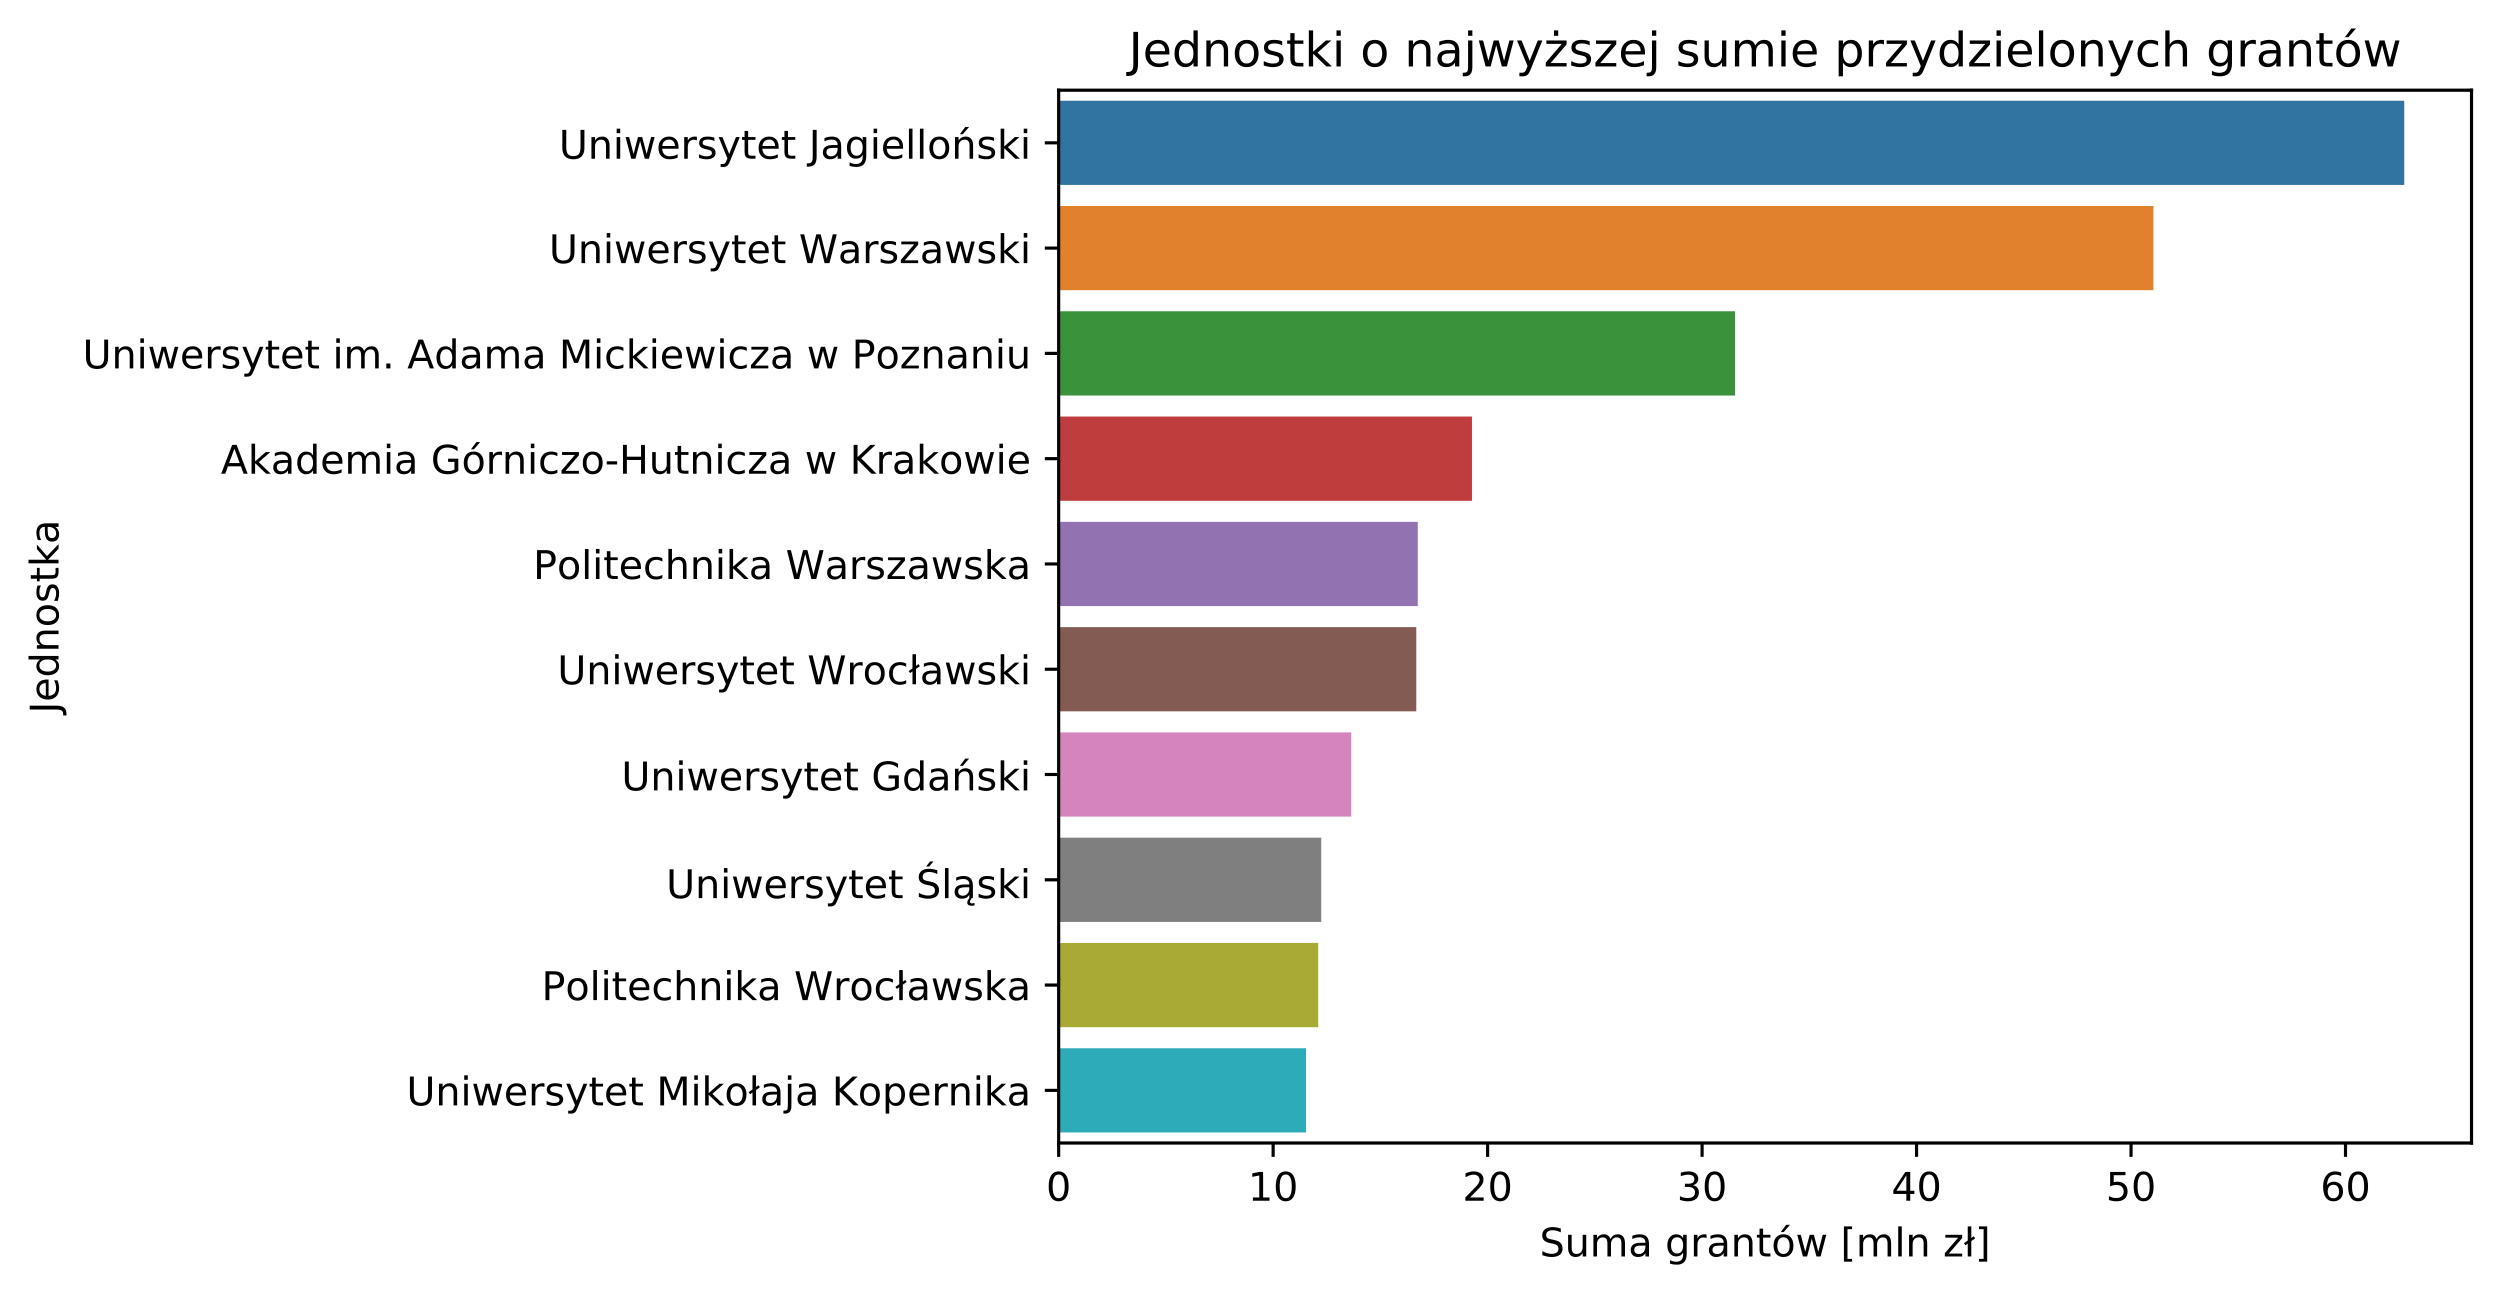 <?xml version="1.0" encoding="utf-8" standalone="no"?>
<!DOCTYPE svg PUBLIC "-//W3C//DTD SVG 1.1//EN"
  "http://www.w3.org/Graphics/SVG/1.1/DTD/svg11.dtd">
<!-- Created with matplotlib (https://matplotlib.org/) -->
<svg height="326.866pt" version="1.1" viewBox="0 0 631.915 326.866" width="631.915pt" xmlns="http://www.w3.org/2000/svg" xmlns:xlink="http://www.w3.org/1999/xlink">
 <defs>
  <style type="text/css">
*{stroke-linecap:butt;stroke-linejoin:round;}
  </style>
 </defs>
 <g id="figure_1">
  <g id="patch_1">
   <path d="M 0 326.866 
L 631.915 326.866 
L 631.915 0 
L 0 0 
z
" style="fill:#ffffff;"/>
  </g>
  <g id="axes_1">
   <g id="patch_2">
    <path d="M 267.595 288.91 
L 624.715 288.91 
L 624.715 22.798 
L 267.595 22.798 
z
" style="fill:#ffffff;"/>
   </g>
   <g id="patch_3">
    <path clip-path="url(#p13a2702f5d)" d="M 267.595 25.459 
L 607.71 25.459 
L 607.71 46.748 
L 267.595 46.748 
z
" style="fill:#3274a1;"/>
   </g>
   <g id="patch_4">
    <path clip-path="url(#p13a2702f5d)" d="M 267.595 52.07 
L 544.322 52.07 
L 544.322 73.359 
L 267.595 73.359 
z
" style="fill:#e1812c;"/>
   </g>
   <g id="patch_5">
    <path clip-path="url(#p13a2702f5d)" d="M 267.595 78.682 
L 438.574 78.682 
L 438.574 99.971 
L 267.595 99.971 
z
" style="fill:#3a923a;"/>
   </g>
   <g id="patch_6">
    <path clip-path="url(#p13a2702f5d)" d="M 267.595 105.293 
L 372.066 105.293 
L 372.066 126.582 
L 267.595 126.582 
z
" style="fill:#c03d3e;"/>
   </g>
   <g id="patch_7">
    <path clip-path="url(#p13a2702f5d)" d="M 267.595 131.904 
L 358.366 131.904 
L 358.366 153.193 
L 267.595 153.193 
z
" style="fill:#9372b2;"/>
   </g>
   <g id="patch_8">
    <path clip-path="url(#p13a2702f5d)" d="M 267.595 158.515 
L 357.989 158.515 
L 357.989 179.804 
L 267.595 179.804 
z
" style="fill:#845b53;"/>
   </g>
   <g id="patch_9">
    <path clip-path="url(#p13a2702f5d)" d="M 267.595 185.126 
L 341.556 185.126 
L 341.556 206.415 
L 267.595 206.415 
z
" style="fill:#d684bd;"/>
   </g>
   <g id="patch_10">
    <path clip-path="url(#p13a2702f5d)" d="M 267.595 211.738 
L 333.957 211.738 
L 333.957 233.027 
L 267.595 233.027 
z
" style="fill:#7f7f7f;"/>
   </g>
   <g id="patch_11">
    <path clip-path="url(#p13a2702f5d)" d="M 267.595 238.349 
L 333.194 238.349 
L 333.194 259.638 
L 267.595 259.638 
z
" style="fill:#a9aa35;"/>
   </g>
   <g id="patch_12">
    <path clip-path="url(#p13a2702f5d)" d="M 267.595 264.96 
L 330.113 264.96 
L 330.113 286.249 
L 267.595 286.249 
z
" style="fill:#2eabb8;"/>
   </g>
   <g id="matplotlib.axis_1">
    <g id="xtick_1">
     <g id="line2d_1">
      <defs>
       <path d="M 0 0 
L 0 3.5 
" id="m2d778cb4c4" style="stroke:#000000;stroke-width:0.8;"/>
      </defs>
      <g>
       <use style="stroke:#000000;stroke-width:0.8;" x="267.595" xlink:href="#m2d778cb4c4" y="288.91"/>
      </g>
     </g>
     <g id="text_1">
      <!-- 0 -->
      <defs>
       <path d="M 31.781 66.406 
Q 24.172 66.406 20.328 58.906 
Q 16.5 51.422 16.5 36.375 
Q 16.5 21.391 20.328 13.891 
Q 24.172 6.391 31.781 6.391 
Q 39.453 6.391 43.281 13.891 
Q 47.125 21.391 47.125 36.375 
Q 47.125 51.422 43.281 58.906 
Q 39.453 66.406 31.781 66.406 
z
M 31.781 74.219 
Q 44.047 74.219 50.516 64.516 
Q 56.984 54.828 56.984 36.375 
Q 56.984 17.969 50.516 8.266 
Q 44.047 -1.422 31.781 -1.422 
Q 19.531 -1.422 13.062 8.266 
Q 6.594 17.969 6.594 36.375 
Q 6.594 54.828 13.062 64.516 
Q 19.531 74.219 31.781 74.219 
z
" id="DejaVuSans-48"/>
      </defs>
      <g transform="translate(264.414 303.509)scale(0.1 -0.1)">
       <use xlink:href="#DejaVuSans-48"/>
      </g>
     </g>
    </g>
    <g id="xtick_2">
     <g id="line2d_2">
      <g>
       <use style="stroke:#000000;stroke-width:0.8;" x="321.807" xlink:href="#m2d778cb4c4" y="288.91"/>
      </g>
     </g>
     <g id="text_2">
      <!-- 10 -->
      <defs>
       <path d="M 12.406 8.297 
L 28.516 8.297 
L 28.516 63.922 
L 10.984 60.406 
L 10.984 69.391 
L 28.422 72.906 
L 38.281 72.906 
L 38.281 8.297 
L 54.391 8.297 
L 54.391 0 
L 12.406 0 
z
" id="DejaVuSans-49"/>
      </defs>
      <g transform="translate(315.445 303.509)scale(0.1 -0.1)">
       <use xlink:href="#DejaVuSans-49"/>
       <use x="63.623" xlink:href="#DejaVuSans-48"/>
      </g>
     </g>
    </g>
    <g id="xtick_3">
     <g id="line2d_3">
      <g>
       <use style="stroke:#000000;stroke-width:0.8;" x="376.019" xlink:href="#m2d778cb4c4" y="288.91"/>
      </g>
     </g>
     <g id="text_3">
      <!-- 20 -->
      <defs>
       <path d="M 19.188 8.297 
L 53.609 8.297 
L 53.609 0 
L 7.328 0 
L 7.328 8.297 
Q 12.938 14.109 22.625 23.891 
Q 32.328 33.688 34.812 36.531 
Q 39.547 41.844 41.422 45.531 
Q 43.312 49.219 43.312 52.781 
Q 43.312 58.594 39.234 62.25 
Q 35.156 65.922 28.609 65.922 
Q 23.969 65.922 18.812 64.312 
Q 13.672 62.703 7.812 59.422 
L 7.812 69.391 
Q 13.766 71.781 18.938 73 
Q 24.125 74.219 28.422 74.219 
Q 39.75 74.219 46.484 68.547 
Q 53.219 62.891 53.219 53.422 
Q 53.219 48.922 51.531 44.891 
Q 49.859 40.875 45.406 35.406 
Q 44.188 33.984 37.641 27.219 
Q 31.109 20.453 19.188 8.297 
z
" id="DejaVuSans-50"/>
      </defs>
      <g transform="translate(369.656 303.509)scale(0.1 -0.1)">
       <use xlink:href="#DejaVuSans-50"/>
       <use x="63.623" xlink:href="#DejaVuSans-48"/>
      </g>
     </g>
    </g>
    <g id="xtick_4">
     <g id="line2d_4">
      <g>
       <use style="stroke:#000000;stroke-width:0.8;" x="430.231" xlink:href="#m2d778cb4c4" y="288.91"/>
      </g>
     </g>
     <g id="text_4">
      <!-- 30 -->
      <defs>
       <path d="M 40.578 39.312 
Q 47.656 37.797 51.625 33 
Q 55.609 28.219 55.609 21.188 
Q 55.609 10.406 48.188 4.484 
Q 40.766 -1.422 27.094 -1.422 
Q 22.516 -1.422 17.656 -0.516 
Q 12.797 0.391 7.625 2.203 
L 7.625 11.719 
Q 11.719 9.328 16.594 8.109 
Q 21.484 6.891 26.812 6.891 
Q 36.078 6.891 40.938 10.547 
Q 45.797 14.203 45.797 21.188 
Q 45.797 27.641 41.281 31.266 
Q 36.766 34.906 28.719 34.906 
L 20.219 34.906 
L 20.219 43.016 
L 29.109 43.016 
Q 36.375 43.016 40.234 45.922 
Q 44.094 48.828 44.094 54.297 
Q 44.094 59.906 40.109 62.906 
Q 36.141 65.922 28.719 65.922 
Q 24.656 65.922 20.016 65.031 
Q 15.375 64.156 9.812 62.312 
L 9.812 71.094 
Q 15.438 72.656 20.344 73.438 
Q 25.25 74.219 29.594 74.219 
Q 40.828 74.219 47.359 69.109 
Q 53.906 64.016 53.906 55.328 
Q 53.906 49.266 50.438 45.094 
Q 46.969 40.922 40.578 39.312 
z
" id="DejaVuSans-51"/>
      </defs>
      <g transform="translate(423.868 303.509)scale(0.1 -0.1)">
       <use xlink:href="#DejaVuSans-51"/>
       <use x="63.623" xlink:href="#DejaVuSans-48"/>
      </g>
     </g>
    </g>
    <g id="xtick_5">
     <g id="line2d_5">
      <g>
       <use style="stroke:#000000;stroke-width:0.8;" x="484.442" xlink:href="#m2d778cb4c4" y="288.91"/>
      </g>
     </g>
     <g id="text_5">
      <!-- 40 -->
      <defs>
       <path d="M 37.797 64.312 
L 12.891 25.391 
L 37.797 25.391 
z
M 35.203 72.906 
L 47.609 72.906 
L 47.609 25.391 
L 58.016 25.391 
L 58.016 17.188 
L 47.609 17.188 
L 47.609 0 
L 37.797 0 
L 37.797 17.188 
L 4.891 17.188 
L 4.891 26.703 
z
" id="DejaVuSans-52"/>
      </defs>
      <g transform="translate(478.08 303.509)scale(0.1 -0.1)">
       <use xlink:href="#DejaVuSans-52"/>
       <use x="63.623" xlink:href="#DejaVuSans-48"/>
      </g>
     </g>
    </g>
    <g id="xtick_6">
     <g id="line2d_6">
      <g>
       <use style="stroke:#000000;stroke-width:0.8;" x="538.654" xlink:href="#m2d778cb4c4" y="288.91"/>
      </g>
     </g>
     <g id="text_6">
      <!-- 50 -->
      <defs>
       <path d="M 10.797 72.906 
L 49.516 72.906 
L 49.516 64.594 
L 19.828 64.594 
L 19.828 46.734 
Q 21.969 47.469 24.109 47.828 
Q 26.266 48.188 28.422 48.188 
Q 40.625 48.188 47.75 41.5 
Q 54.891 34.812 54.891 23.391 
Q 54.891 11.625 47.562 5.094 
Q 40.234 -1.422 26.906 -1.422 
Q 22.312 -1.422 17.547 -0.641 
Q 12.797 0.141 7.719 1.703 
L 7.719 11.625 
Q 12.109 9.234 16.797 8.062 
Q 21.484 6.891 26.703 6.891 
Q 35.156 6.891 40.078 11.328 
Q 45.016 15.766 45.016 23.391 
Q 45.016 31 40.078 35.438 
Q 35.156 39.891 26.703 39.891 
Q 22.75 39.891 18.812 39.016 
Q 14.891 38.141 10.797 36.281 
z
" id="DejaVuSans-53"/>
      </defs>
      <g transform="translate(532.292 303.509)scale(0.1 -0.1)">
       <use xlink:href="#DejaVuSans-53"/>
       <use x="63.623" xlink:href="#DejaVuSans-48"/>
      </g>
     </g>
    </g>
    <g id="xtick_7">
     <g id="line2d_7">
      <g>
       <use style="stroke:#000000;stroke-width:0.8;" x="592.866" xlink:href="#m2d778cb4c4" y="288.91"/>
      </g>
     </g>
     <g id="text_7">
      <!-- 60 -->
      <defs>
       <path d="M 33.016 40.375 
Q 26.375 40.375 22.484 35.828 
Q 18.609 31.297 18.609 23.391 
Q 18.609 15.531 22.484 10.953 
Q 26.375 6.391 33.016 6.391 
Q 39.656 6.391 43.531 10.953 
Q 47.406 15.531 47.406 23.391 
Q 47.406 31.297 43.531 35.828 
Q 39.656 40.375 33.016 40.375 
z
M 52.594 71.297 
L 52.594 62.312 
Q 48.875 64.062 45.094 64.984 
Q 41.312 65.922 37.594 65.922 
Q 27.828 65.922 22.672 59.328 
Q 17.531 52.734 16.797 39.406 
Q 19.672 43.656 24.016 45.922 
Q 28.375 48.188 33.594 48.188 
Q 44.578 48.188 50.953 41.516 
Q 57.328 34.859 57.328 23.391 
Q 57.328 12.156 50.688 5.359 
Q 44.047 -1.422 33.016 -1.422 
Q 20.359 -1.422 13.672 8.266 
Q 6.984 17.969 6.984 36.375 
Q 6.984 53.656 15.188 63.938 
Q 23.391 74.219 37.203 74.219 
Q 40.922 74.219 44.703 73.484 
Q 48.484 72.75 52.594 71.297 
z
" id="DejaVuSans-54"/>
      </defs>
      <g transform="translate(586.503 303.509)scale(0.1 -0.1)">
       <use xlink:href="#DejaVuSans-54"/>
       <use x="63.623" xlink:href="#DejaVuSans-48"/>
      </g>
     </g>
    </g>
    <g id="text_8">
     <!-- Suma grantów [mln zł] -->
     <defs>
      <path d="M 53.516 70.516 
L 53.516 60.891 
Q 47.906 63.578 42.922 64.891 
Q 37.938 66.219 33.297 66.219 
Q 25.25 66.219 20.875 63.094 
Q 16.5 59.969 16.5 54.203 
Q 16.5 49.359 19.406 46.891 
Q 22.312 44.438 30.422 42.922 
L 36.375 41.703 
Q 47.406 39.594 52.656 34.297 
Q 57.906 29 57.906 20.125 
Q 57.906 9.516 50.797 4.047 
Q 43.703 -1.422 29.984 -1.422 
Q 24.812 -1.422 18.969 -0.25 
Q 13.141 0.922 6.891 3.219 
L 6.891 13.375 
Q 12.891 10.016 18.656 8.297 
Q 24.422 6.594 29.984 6.594 
Q 38.422 6.594 43.016 9.906 
Q 47.609 13.234 47.609 19.391 
Q 47.609 24.75 44.312 27.781 
Q 41.016 30.812 33.5 32.328 
L 27.484 33.5 
Q 16.453 35.688 11.516 40.375 
Q 6.594 45.062 6.594 53.422 
Q 6.594 63.094 13.406 68.656 
Q 20.219 74.219 32.172 74.219 
Q 37.312 74.219 42.625 73.281 
Q 47.953 72.359 53.516 70.516 
z
" id="DejaVuSans-83"/>
      <path d="M 8.5 21.578 
L 8.5 54.688 
L 17.484 54.688 
L 17.484 21.922 
Q 17.484 14.156 20.5 10.266 
Q 23.531 6.391 29.594 6.391 
Q 36.859 6.391 41.078 11.031 
Q 45.312 15.672 45.312 23.688 
L 45.312 54.688 
L 54.297 54.688 
L 54.297 0 
L 45.312 0 
L 45.312 8.406 
Q 42.047 3.422 37.719 1 
Q 33.406 -1.422 27.688 -1.422 
Q 18.266 -1.422 13.375 4.438 
Q 8.5 10.297 8.5 21.578 
z
M 31.109 56 
z
" id="DejaVuSans-117"/>
      <path d="M 52 44.188 
Q 55.375 50.25 60.062 53.125 
Q 64.75 56 71.094 56 
Q 79.641 56 84.281 50.016 
Q 88.922 44.047 88.922 33.016 
L 88.922 0 
L 79.891 0 
L 79.891 32.719 
Q 79.891 40.578 77.094 44.375 
Q 74.312 48.188 68.609 48.188 
Q 61.625 48.188 57.562 43.547 
Q 53.516 38.922 53.516 30.906 
L 53.516 0 
L 44.484 0 
L 44.484 32.719 
Q 44.484 40.625 41.703 44.406 
Q 38.922 48.188 33.109 48.188 
Q 26.219 48.188 22.156 43.531 
Q 18.109 38.875 18.109 30.906 
L 18.109 0 
L 9.078 0 
L 9.078 54.688 
L 18.109 54.688 
L 18.109 46.188 
Q 21.188 51.219 25.484 53.609 
Q 29.781 56 35.688 56 
Q 41.656 56 45.828 52.969 
Q 50 49.953 52 44.188 
z
" id="DejaVuSans-109"/>
      <path d="M 34.281 27.484 
Q 23.391 27.484 19.188 25 
Q 14.984 22.516 14.984 16.5 
Q 14.984 11.719 18.141 8.906 
Q 21.297 6.109 26.703 6.109 
Q 34.188 6.109 38.703 11.406 
Q 43.219 16.703 43.219 25.484 
L 43.219 27.484 
z
M 52.203 31.203 
L 52.203 0 
L 43.219 0 
L 43.219 8.297 
Q 40.141 3.328 35.547 0.953 
Q 30.953 -1.422 24.312 -1.422 
Q 15.922 -1.422 10.953 3.297 
Q 6 8.016 6 15.922 
Q 6 25.141 12.172 29.828 
Q 18.359 34.516 30.609 34.516 
L 43.219 34.516 
L 43.219 35.406 
Q 43.219 41.609 39.141 45 
Q 35.062 48.391 27.688 48.391 
Q 23 48.391 18.547 47.266 
Q 14.109 46.141 10.016 43.891 
L 10.016 52.203 
Q 14.938 54.109 19.578 55.047 
Q 24.219 56 28.609 56 
Q 40.484 56 46.344 49.844 
Q 52.203 43.703 52.203 31.203 
z
" id="DejaVuSans-97"/>
      <path id="DejaVuSans-32"/>
      <path d="M 45.406 27.984 
Q 45.406 37.75 41.375 43.109 
Q 37.359 48.484 30.078 48.484 
Q 22.859 48.484 18.828 43.109 
Q 14.797 37.75 14.797 27.984 
Q 14.797 18.266 18.828 12.891 
Q 22.859 7.516 30.078 7.516 
Q 37.359 7.516 41.375 12.891 
Q 45.406 18.266 45.406 27.984 
z
M 54.391 6.781 
Q 54.391 -7.172 48.188 -13.984 
Q 42 -20.797 29.203 -20.797 
Q 24.469 -20.797 20.266 -20.094 
Q 16.062 -19.391 12.109 -17.922 
L 12.109 -9.188 
Q 16.062 -11.328 19.922 -12.344 
Q 23.781 -13.375 27.781 -13.375 
Q 36.625 -13.375 41.016 -8.766 
Q 45.406 -4.156 45.406 5.172 
L 45.406 9.625 
Q 42.625 4.781 38.281 2.391 
Q 33.938 0 27.875 0 
Q 17.828 0 11.672 7.656 
Q 5.516 15.328 5.516 27.984 
Q 5.516 40.672 11.672 48.328 
Q 17.828 56 27.875 56 
Q 33.938 56 38.281 53.609 
Q 42.625 51.219 45.406 46.391 
L 45.406 54.688 
L 54.391 54.688 
z
" id="DejaVuSans-103"/>
      <path d="M 41.109 46.297 
Q 39.594 47.172 37.812 47.578 
Q 36.031 48 33.891 48 
Q 26.266 48 22.188 43.047 
Q 18.109 38.094 18.109 28.812 
L 18.109 0 
L 9.078 0 
L 9.078 54.688 
L 18.109 54.688 
L 18.109 46.188 
Q 20.953 51.172 25.484 53.578 
Q 30.031 56 36.531 56 
Q 37.453 56 38.578 55.875 
Q 39.703 55.766 41.062 55.516 
z
" id="DejaVuSans-114"/>
      <path d="M 54.891 33.016 
L 54.891 0 
L 45.906 0 
L 45.906 32.719 
Q 45.906 40.484 42.875 44.328 
Q 39.844 48.188 33.797 48.188 
Q 26.516 48.188 22.312 43.547 
Q 18.109 38.922 18.109 30.906 
L 18.109 0 
L 9.078 0 
L 9.078 54.688 
L 18.109 54.688 
L 18.109 46.188 
Q 21.344 51.125 25.703 53.562 
Q 30.078 56 35.797 56 
Q 45.219 56 50.047 50.172 
Q 54.891 44.344 54.891 33.016 
z
" id="DejaVuSans-110"/>
      <path d="M 18.312 70.219 
L 18.312 54.688 
L 36.812 54.688 
L 36.812 47.703 
L 18.312 47.703 
L 18.312 18.016 
Q 18.312 11.328 20.141 9.422 
Q 21.969 7.516 27.594 7.516 
L 36.812 7.516 
L 36.812 0 
L 27.594 0 
Q 17.188 0 13.234 3.875 
Q 9.281 7.766 9.281 18.016 
L 9.281 47.703 
L 2.688 47.703 
L 2.688 54.688 
L 9.281 54.688 
L 9.281 70.219 
z
" id="DejaVuSans-116"/>
      <path d="M 30.609 48.391 
Q 23.391 48.391 19.188 42.75 
Q 14.984 37.109 14.984 27.297 
Q 14.984 17.484 19.156 11.844 
Q 23.344 6.203 30.609 6.203 
Q 37.797 6.203 41.984 11.859 
Q 46.188 17.531 46.188 27.297 
Q 46.188 37.016 41.984 42.703 
Q 37.797 48.391 30.609 48.391 
z
M 30.609 56 
Q 42.328 56 49.016 48.375 
Q 55.719 40.766 55.719 27.297 
Q 55.719 13.875 49.016 6.219 
Q 42.328 -1.422 30.609 -1.422 
Q 18.844 -1.422 12.172 6.219 
Q 5.516 13.875 5.516 27.297 
Q 5.516 40.766 12.172 48.375 
Q 18.844 56 30.609 56 
z
M 37.406 79.984 
L 47.125 79.984 
L 31.203 61.625 
L 23.734 61.625 
z
" id="DejaVuSans-243"/>
      <path d="M 4.203 54.688 
L 13.188 54.688 
L 24.422 12.016 
L 35.594 54.688 
L 46.188 54.688 
L 57.422 12.016 
L 68.609 54.688 
L 77.594 54.688 
L 63.281 0 
L 52.688 0 
L 40.922 44.828 
L 29.109 0 
L 18.5 0 
z
" id="DejaVuSans-119"/>
      <path d="M 8.594 75.984 
L 29.297 75.984 
L 29.297 69 
L 17.578 69 
L 17.578 -6.203 
L 29.297 -6.203 
L 29.297 -13.188 
L 8.594 -13.188 
z
" id="DejaVuSans-91"/>
      <path d="M 9.422 75.984 
L 18.406 75.984 
L 18.406 0 
L 9.422 0 
z
" id="DejaVuSans-108"/>
      <path d="M 5.516 54.688 
L 48.188 54.688 
L 48.188 46.484 
L 14.406 7.172 
L 48.188 7.172 
L 48.188 0 
L 4.297 0 
L 4.297 8.203 
L 38.094 47.516 
L 5.516 47.516 
z
" id="DejaVuSans-122"/>
      <path d="M 9.719 75.984 
L 18.703 75.984 
L 18.703 46.578 
L 24.812 50.984 
L 28.516 45.797 
L 18.703 38.922 
L 18.703 0 
L 9.719 0 
L 9.719 32.516 
L 3.719 28.219 
L 0.094 33.406 
L 9.719 40.281 
z
" id="DejaVuSans-322"/>
      <path d="M 30.422 75.984 
L 30.422 -13.188 
L 9.719 -13.188 
L 9.719 -6.203 
L 21.391 -6.203 
L 21.391 69 
L 9.719 69 
L 9.719 75.984 
z
" id="DejaVuSans-93"/>
     </defs>
     <g transform="translate(389.165 317.587)scale(0.1 -0.1)">
      <use xlink:href="#DejaVuSans-83"/>
      <use x="63.477" xlink:href="#DejaVuSans-117"/>
      <use x="126.855" xlink:href="#DejaVuSans-109"/>
      <use x="224.268" xlink:href="#DejaVuSans-97"/>
      <use x="285.547" xlink:href="#DejaVuSans-32"/>
      <use x="317.334" xlink:href="#DejaVuSans-103"/>
      <use x="380.811" xlink:href="#DejaVuSans-114"/>
      <use x="421.924" xlink:href="#DejaVuSans-97"/>
      <use x="483.203" xlink:href="#DejaVuSans-110"/>
      <use x="546.582" xlink:href="#DejaVuSans-116"/>
      <use x="585.791" xlink:href="#DejaVuSans-243"/>
      <use x="646.973" xlink:href="#DejaVuSans-119"/>
      <use x="728.76" xlink:href="#DejaVuSans-32"/>
      <use x="760.547" xlink:href="#DejaVuSans-91"/>
      <use x="799.561" xlink:href="#DejaVuSans-109"/>
      <use x="896.973" xlink:href="#DejaVuSans-108"/>
      <use x="924.756" xlink:href="#DejaVuSans-110"/>
      <use x="988.135" xlink:href="#DejaVuSans-32"/>
      <use x="1019.922" xlink:href="#DejaVuSans-122"/>
      <use x="1072.412" xlink:href="#DejaVuSans-322"/>
      <use x="1100.83" xlink:href="#DejaVuSans-93"/>
     </g>
    </g>
   </g>
   <g id="matplotlib.axis_2">
    <g id="ytick_1">
     <g id="line2d_8">
      <defs>
       <path d="M 0 0 
L -3.5 0 
" id="mc25a361da9" style="stroke:#000000;stroke-width:0.8;"/>
      </defs>
      <g>
       <use style="stroke:#000000;stroke-width:0.8;" x="267.595" xlink:href="#mc25a361da9" y="36.104"/>
      </g>
     </g>
     <g id="text_9">
      <!-- Uniwersytet Jagielloński -->
      <defs>
       <path d="M 8.688 72.906 
L 18.609 72.906 
L 18.609 28.609 
Q 18.609 16.891 22.844 11.734 
Q 27.094 6.594 36.625 6.594 
Q 46.094 6.594 50.344 11.734 
Q 54.594 16.891 54.594 28.609 
L 54.594 72.906 
L 64.5 72.906 
L 64.5 27.391 
Q 64.5 13.141 57.438 5.859 
Q 50.391 -1.422 36.625 -1.422 
Q 22.797 -1.422 15.734 5.859 
Q 8.688 13.141 8.688 27.391 
z
" id="DejaVuSans-85"/>
       <path d="M 9.422 54.688 
L 18.406 54.688 
L 18.406 0 
L 9.422 0 
z
M 9.422 75.984 
L 18.406 75.984 
L 18.406 64.594 
L 9.422 64.594 
z
" id="DejaVuSans-105"/>
       <path d="M 56.203 29.594 
L 56.203 25.203 
L 14.891 25.203 
Q 15.484 15.922 20.484 11.062 
Q 25.484 6.203 34.422 6.203 
Q 39.594 6.203 44.453 7.469 
Q 49.312 8.734 54.109 11.281 
L 54.109 2.781 
Q 49.266 0.734 44.188 -0.344 
Q 39.109 -1.422 33.891 -1.422 
Q 20.797 -1.422 13.156 6.188 
Q 5.516 13.812 5.516 26.812 
Q 5.516 40.234 12.766 48.109 
Q 20.016 56 32.328 56 
Q 43.359 56 49.781 48.891 
Q 56.203 41.797 56.203 29.594 
z
M 47.219 32.234 
Q 47.125 39.594 43.094 43.984 
Q 39.062 48.391 32.422 48.391 
Q 24.906 48.391 20.391 44.141 
Q 15.875 39.891 15.188 32.172 
z
" id="DejaVuSans-101"/>
       <path d="M 44.281 53.078 
L 44.281 44.578 
Q 40.484 46.531 36.375 47.5 
Q 32.281 48.484 27.875 48.484 
Q 21.188 48.484 17.844 46.438 
Q 14.5 44.391 14.5 40.281 
Q 14.5 37.156 16.891 35.375 
Q 19.281 33.594 26.516 31.984 
L 29.594 31.297 
Q 39.156 29.25 43.188 25.516 
Q 47.219 21.781 47.219 15.094 
Q 47.219 7.469 41.188 3.016 
Q 35.156 -1.422 24.609 -1.422 
Q 20.219 -1.422 15.453 -0.562 
Q 10.688 0.297 5.422 2 
L 5.422 11.281 
Q 10.406 8.688 15.234 7.391 
Q 20.062 6.109 24.812 6.109 
Q 31.156 6.109 34.562 8.281 
Q 37.984 10.453 37.984 14.406 
Q 37.984 18.062 35.516 20.016 
Q 33.062 21.969 24.703 23.781 
L 21.578 24.516 
Q 13.234 26.266 9.516 29.906 
Q 5.812 33.547 5.812 39.891 
Q 5.812 47.609 11.281 51.797 
Q 16.75 56 26.812 56 
Q 31.781 56 36.172 55.266 
Q 40.578 54.547 44.281 53.078 
z
" id="DejaVuSans-115"/>
       <path d="M 32.172 -5.078 
Q 28.375 -14.844 24.75 -17.812 
Q 21.141 -20.797 15.094 -20.797 
L 7.906 -20.797 
L 7.906 -13.281 
L 13.188 -13.281 
Q 16.891 -13.281 18.938 -11.516 
Q 21 -9.766 23.484 -3.219 
L 25.094 0.875 
L 2.984 54.688 
L 12.5 54.688 
L 29.594 11.922 
L 46.688 54.688 
L 56.203 54.688 
z
" id="DejaVuSans-121"/>
       <path d="M 9.812 72.906 
L 19.672 72.906 
L 19.672 5.078 
Q 19.672 -8.109 14.672 -14.062 
Q 9.672 -20.016 -1.422 -20.016 
L -5.172 -20.016 
L -5.172 -11.719 
L -2.094 -11.719 
Q 4.438 -11.719 7.125 -8.047 
Q 9.812 -4.391 9.812 5.078 
z
" id="DejaVuSans-74"/>
       <path d="M 30.609 48.391 
Q 23.391 48.391 19.188 42.75 
Q 14.984 37.109 14.984 27.297 
Q 14.984 17.484 19.156 11.844 
Q 23.344 6.203 30.609 6.203 
Q 37.797 6.203 41.984 11.859 
Q 46.188 17.531 46.188 27.297 
Q 46.188 37.016 41.984 42.703 
Q 37.797 48.391 30.609 48.391 
z
M 30.609 56 
Q 42.328 56 49.016 48.375 
Q 55.719 40.766 55.719 27.297 
Q 55.719 13.875 49.016 6.219 
Q 42.328 -1.422 30.609 -1.422 
Q 18.844 -1.422 12.172 6.219 
Q 5.516 13.875 5.516 27.297 
Q 5.516 40.766 12.172 48.375 
Q 18.844 56 30.609 56 
z
" id="DejaVuSans-111"/>
       <path d="M 35.016 80.328 
L 44.734 80.328 
L 28.812 61.969 
L 21.344 61.969 
z
M 54.891 33.016 
L 54.891 0 
L 45.906 0 
L 45.906 32.719 
Q 45.906 40.484 42.875 44.328 
Q 39.844 48.188 33.797 48.188 
Q 26.516 48.188 22.312 43.547 
Q 18.109 38.922 18.109 30.906 
L 18.109 0 
L 9.078 0 
L 9.078 54.688 
L 18.109 54.688 
L 18.109 46.188 
Q 21.344 51.125 25.703 53.562 
Q 30.078 56 35.797 56 
Q 45.219 56 50.047 50.172 
Q 54.891 44.344 54.891 33.016 
z
" id="DejaVuSans-324"/>
       <path d="M 9.078 75.984 
L 18.109 75.984 
L 18.109 31.109 
L 44.922 54.688 
L 56.391 54.688 
L 27.391 29.109 
L 57.625 0 
L 45.906 0 
L 18.109 26.703 
L 18.109 0 
L 9.078 0 
z
" id="DejaVuSans-107"/>
      </defs>
      <g transform="translate(141.27 40.12)scale(0.1 -0.1)">
       <use xlink:href="#DejaVuSans-85"/>
       <use x="73.193" xlink:href="#DejaVuSans-110"/>
       <use x="136.572" xlink:href="#DejaVuSans-105"/>
       <use x="164.355" xlink:href="#DejaVuSans-119"/>
       <use x="246.143" xlink:href="#DejaVuSans-101"/>
       <use x="307.666" xlink:href="#DejaVuSans-114"/>
       <use x="348.779" xlink:href="#DejaVuSans-115"/>
       <use x="400.879" xlink:href="#DejaVuSans-121"/>
       <use x="460.059" xlink:href="#DejaVuSans-116"/>
       <use x="499.268" xlink:href="#DejaVuSans-101"/>
       <use x="560.791" xlink:href="#DejaVuSans-116"/>
       <use x="600" xlink:href="#DejaVuSans-32"/>
       <use x="631.787" xlink:href="#DejaVuSans-74"/>
       <use x="661.279" xlink:href="#DejaVuSans-97"/>
       <use x="722.559" xlink:href="#DejaVuSans-103"/>
       <use x="786.035" xlink:href="#DejaVuSans-105"/>
       <use x="813.818" xlink:href="#DejaVuSans-101"/>
       <use x="875.342" xlink:href="#DejaVuSans-108"/>
       <use x="903.125" xlink:href="#DejaVuSans-108"/>
       <use x="930.908" xlink:href="#DejaVuSans-111"/>
       <use x="992.09" xlink:href="#DejaVuSans-324"/>
       <use x="1055.469" xlink:href="#DejaVuSans-115"/>
       <use x="1107.568" xlink:href="#DejaVuSans-107"/>
       <use x="1165.479" xlink:href="#DejaVuSans-105"/>
      </g>
     </g>
    </g>
    <g id="ytick_2">
     <g id="line2d_9">
      <g>
       <use style="stroke:#000000;stroke-width:0.8;" x="267.595" xlink:href="#mc25a361da9" y="62.715"/>
      </g>
     </g>
     <g id="text_10">
      <!-- Uniwersytet Warszawski -->
      <defs>
       <path d="M 3.328 72.906 
L 13.281 72.906 
L 28.609 11.281 
L 43.891 72.906 
L 54.984 72.906 
L 70.312 11.281 
L 85.594 72.906 
L 95.609 72.906 
L 77.297 0 
L 64.891 0 
L 49.516 63.281 
L 33.984 0 
L 21.578 0 
z
" id="DejaVuSans-87"/>
      </defs>
      <g transform="translate(138.759 66.514)scale(0.1 -0.1)">
       <use xlink:href="#DejaVuSans-85"/>
       <use x="73.193" xlink:href="#DejaVuSans-110"/>
       <use x="136.572" xlink:href="#DejaVuSans-105"/>
       <use x="164.355" xlink:href="#DejaVuSans-119"/>
       <use x="246.143" xlink:href="#DejaVuSans-101"/>
       <use x="307.666" xlink:href="#DejaVuSans-114"/>
       <use x="348.779" xlink:href="#DejaVuSans-115"/>
       <use x="400.879" xlink:href="#DejaVuSans-121"/>
       <use x="460.059" xlink:href="#DejaVuSans-116"/>
       <use x="499.268" xlink:href="#DejaVuSans-101"/>
       <use x="560.791" xlink:href="#DejaVuSans-116"/>
       <use x="600" xlink:href="#DejaVuSans-32"/>
       <use x="631.787" xlink:href="#DejaVuSans-87"/>
       <use x="730.57" xlink:href="#DejaVuSans-97"/>
       <use x="791.85" xlink:href="#DejaVuSans-114"/>
       <use x="832.963" xlink:href="#DejaVuSans-115"/>
       <use x="885.062" xlink:href="#DejaVuSans-122"/>
       <use x="937.553" xlink:href="#DejaVuSans-97"/>
       <use x="998.832" xlink:href="#DejaVuSans-119"/>
       <use x="1080.619" xlink:href="#DejaVuSans-115"/>
       <use x="1132.719" xlink:href="#DejaVuSans-107"/>
       <use x="1190.629" xlink:href="#DejaVuSans-105"/>
      </g>
     </g>
    </g>
    <g id="ytick_3">
     <g id="line2d_10">
      <g>
       <use style="stroke:#000000;stroke-width:0.8;" x="267.595" xlink:href="#mc25a361da9" y="89.326"/>
      </g>
     </g>
     <g id="text_11">
      <!-- Uniwersytet im. Adama Mickiewicza w Poznaniu -->
      <defs>
       <path d="M 10.688 12.406 
L 21 12.406 
L 21 0 
L 10.688 0 
z
" id="DejaVuSans-46"/>
       <path d="M 34.188 63.188 
L 20.797 26.906 
L 47.609 26.906 
z
M 28.609 72.906 
L 39.797 72.906 
L 67.578 0 
L 57.328 0 
L 50.688 18.703 
L 17.828 18.703 
L 11.188 0 
L 0.781 0 
z
" id="DejaVuSans-65"/>
       <path d="M 45.406 46.391 
L 45.406 75.984 
L 54.391 75.984 
L 54.391 0 
L 45.406 0 
L 45.406 8.203 
Q 42.578 3.328 38.25 0.953 
Q 33.938 -1.422 27.875 -1.422 
Q 17.969 -1.422 11.734 6.484 
Q 5.516 14.406 5.516 27.297 
Q 5.516 40.188 11.734 48.094 
Q 17.969 56 27.875 56 
Q 33.938 56 38.25 53.625 
Q 42.578 51.266 45.406 46.391 
z
M 14.797 27.297 
Q 14.797 17.391 18.875 11.75 
Q 22.953 6.109 30.078 6.109 
Q 37.203 6.109 41.297 11.75 
Q 45.406 17.391 45.406 27.297 
Q 45.406 37.203 41.297 42.844 
Q 37.203 48.484 30.078 48.484 
Q 22.953 48.484 18.875 42.844 
Q 14.797 37.203 14.797 27.297 
z
" id="DejaVuSans-100"/>
       <path d="M 9.812 72.906 
L 24.516 72.906 
L 43.109 23.297 
L 61.812 72.906 
L 76.516 72.906 
L 76.516 0 
L 66.891 0 
L 66.891 64.016 
L 48.094 14.016 
L 38.188 14.016 
L 19.391 64.016 
L 19.391 0 
L 9.812 0 
z
" id="DejaVuSans-77"/>
       <path d="M 48.781 52.594 
L 48.781 44.188 
Q 44.969 46.297 41.141 47.344 
Q 37.312 48.391 33.406 48.391 
Q 24.656 48.391 19.812 42.844 
Q 14.984 37.312 14.984 27.297 
Q 14.984 17.281 19.812 11.734 
Q 24.656 6.203 33.406 6.203 
Q 37.312 6.203 41.141 7.25 
Q 44.969 8.297 48.781 10.406 
L 48.781 2.094 
Q 45.016 0.344 40.984 -0.531 
Q 36.969 -1.422 32.422 -1.422 
Q 20.062 -1.422 12.781 6.344 
Q 5.516 14.109 5.516 27.297 
Q 5.516 40.672 12.859 48.328 
Q 20.219 56 33.016 56 
Q 37.156 56 41.109 55.141 
Q 45.062 54.297 48.781 52.594 
z
" id="DejaVuSans-99"/>
       <path d="M 19.672 64.797 
L 19.672 37.406 
L 32.078 37.406 
Q 38.969 37.406 42.719 40.969 
Q 46.484 44.531 46.484 51.125 
Q 46.484 57.672 42.719 61.234 
Q 38.969 64.797 32.078 64.797 
z
M 9.812 72.906 
L 32.078 72.906 
Q 44.344 72.906 50.609 67.359 
Q 56.891 61.812 56.891 51.125 
Q 56.891 40.328 50.609 34.812 
Q 44.344 29.297 32.078 29.297 
L 19.672 29.297 
L 19.672 0 
L 9.812 0 
z
" id="DejaVuSans-80"/>
      </defs>
      <g transform="translate(20.878 93.125)scale(0.1 -0.1)">
       <use xlink:href="#DejaVuSans-85"/>
       <use x="73.193" xlink:href="#DejaVuSans-110"/>
       <use x="136.572" xlink:href="#DejaVuSans-105"/>
       <use x="164.355" xlink:href="#DejaVuSans-119"/>
       <use x="246.143" xlink:href="#DejaVuSans-101"/>
       <use x="307.666" xlink:href="#DejaVuSans-114"/>
       <use x="348.779" xlink:href="#DejaVuSans-115"/>
       <use x="400.879" xlink:href="#DejaVuSans-121"/>
       <use x="460.059" xlink:href="#DejaVuSans-116"/>
       <use x="499.268" xlink:href="#DejaVuSans-101"/>
       <use x="560.791" xlink:href="#DejaVuSans-116"/>
       <use x="600" xlink:href="#DejaVuSans-32"/>
       <use x="631.787" xlink:href="#DejaVuSans-105"/>
       <use x="659.57" xlink:href="#DejaVuSans-109"/>
       <use x="756.982" xlink:href="#DejaVuSans-46"/>
       <use x="788.77" xlink:href="#DejaVuSans-32"/>
       <use x="820.557" xlink:href="#DejaVuSans-65"/>
       <use x="888.949" xlink:href="#DejaVuSans-100"/>
       <use x="952.426" xlink:href="#DejaVuSans-97"/>
       <use x="1013.705" xlink:href="#DejaVuSans-109"/>
       <use x="1111.117" xlink:href="#DejaVuSans-97"/>
       <use x="1172.396" xlink:href="#DejaVuSans-32"/>
       <use x="1204.184" xlink:href="#DejaVuSans-77"/>
       <use x="1290.463" xlink:href="#DejaVuSans-105"/>
       <use x="1318.246" xlink:href="#DejaVuSans-99"/>
       <use x="1373.227" xlink:href="#DejaVuSans-107"/>
       <use x="1431.137" xlink:href="#DejaVuSans-105"/>
       <use x="1458.92" xlink:href="#DejaVuSans-101"/>
       <use x="1520.443" xlink:href="#DejaVuSans-119"/>
       <use x="1602.23" xlink:href="#DejaVuSans-105"/>
       <use x="1630.014" xlink:href="#DejaVuSans-99"/>
       <use x="1684.994" xlink:href="#DejaVuSans-122"/>
       <use x="1737.484" xlink:href="#DejaVuSans-97"/>
       <use x="1798.764" xlink:href="#DejaVuSans-32"/>
       <use x="1830.551" xlink:href="#DejaVuSans-119"/>
       <use x="1912.338" xlink:href="#DejaVuSans-32"/>
       <use x="1944.125" xlink:href="#DejaVuSans-80"/>
       <use x="2004.381" xlink:href="#DejaVuSans-111"/>
       <use x="2065.562" xlink:href="#DejaVuSans-122"/>
       <use x="2118.053" xlink:href="#DejaVuSans-110"/>
       <use x="2181.432" xlink:href="#DejaVuSans-97"/>
       <use x="2242.711" xlink:href="#DejaVuSans-110"/>
       <use x="2306.09" xlink:href="#DejaVuSans-105"/>
       <use x="2333.873" xlink:href="#DejaVuSans-117"/>
      </g>
     </g>
    </g>
    <g id="ytick_4">
     <g id="line2d_11">
      <g>
       <use style="stroke:#000000;stroke-width:0.8;" x="267.595" xlink:href="#mc25a361da9" y="115.937"/>
      </g>
     </g>
     <g id="text_12">
      <!-- Akademia Górniczo-Hutnicza w Krakowie -->
      <defs>
       <path d="M 59.516 10.406 
L 59.516 29.984 
L 43.406 29.984 
L 43.406 38.094 
L 69.281 38.094 
L 69.281 6.781 
Q 63.578 2.734 56.688 0.656 
Q 49.812 -1.422 42 -1.422 
Q 24.906 -1.422 15.25 8.562 
Q 5.609 18.562 5.609 36.375 
Q 5.609 54.25 15.25 64.234 
Q 24.906 74.219 42 74.219 
Q 49.125 74.219 55.547 72.453 
Q 61.969 70.703 67.391 67.281 
L 67.391 56.781 
Q 61.922 61.422 55.766 63.766 
Q 49.609 66.109 42.828 66.109 
Q 29.438 66.109 22.719 58.641 
Q 16.016 51.172 16.016 36.375 
Q 16.016 21.625 22.719 14.156 
Q 29.438 6.688 42.828 6.688 
Q 48.047 6.688 52.141 7.594 
Q 56.25 8.5 59.516 10.406 
z
" id="DejaVuSans-71"/>
       <path d="M 4.891 31.391 
L 31.203 31.391 
L 31.203 23.391 
L 4.891 23.391 
z
" id="DejaVuSans-45"/>
       <path d="M 9.812 72.906 
L 19.672 72.906 
L 19.672 43.016 
L 55.516 43.016 
L 55.516 72.906 
L 65.375 72.906 
L 65.375 0 
L 55.516 0 
L 55.516 34.719 
L 19.672 34.719 
L 19.672 0 
L 9.812 0 
z
" id="DejaVuSans-72"/>
       <path d="M 9.812 72.906 
L 19.672 72.906 
L 19.672 42.094 
L 52.391 72.906 
L 65.094 72.906 
L 28.906 38.922 
L 67.672 0 
L 54.688 0 
L 19.672 35.109 
L 19.672 0 
L 9.812 0 
z
" id="DejaVuSans-75"/>
      </defs>
      <g transform="translate(55.83 119.737)scale(0.1 -0.1)">
       <use xlink:href="#DejaVuSans-65"/>
       <use x="68.408" xlink:href="#DejaVuSans-107"/>
       <use x="126.303" xlink:href="#DejaVuSans-97"/>
       <use x="187.582" xlink:href="#DejaVuSans-100"/>
       <use x="251.059" xlink:href="#DejaVuSans-101"/>
       <use x="312.582" xlink:href="#DejaVuSans-109"/>
       <use x="409.994" xlink:href="#DejaVuSans-105"/>
       <use x="437.777" xlink:href="#DejaVuSans-97"/>
       <use x="499.057" xlink:href="#DejaVuSans-32"/>
       <use x="530.844" xlink:href="#DejaVuSans-71"/>
       <use x="608.334" xlink:href="#DejaVuSans-243"/>
       <use x="669.516" xlink:href="#DejaVuSans-114"/>
       <use x="710.613" xlink:href="#DejaVuSans-110"/>
       <use x="773.992" xlink:href="#DejaVuSans-105"/>
       <use x="801.775" xlink:href="#DejaVuSans-99"/>
       <use x="856.756" xlink:href="#DejaVuSans-122"/>
       <use x="909.246" xlink:href="#DejaVuSans-111"/>
       <use x="970.443" xlink:href="#DejaVuSans-45"/>
       <use x="1006.527" xlink:href="#DejaVuSans-72"/>
       <use x="1081.723" xlink:href="#DejaVuSans-117"/>
       <use x="1145.102" xlink:href="#DejaVuSans-116"/>
       <use x="1184.311" xlink:href="#DejaVuSans-110"/>
       <use x="1247.689" xlink:href="#DejaVuSans-105"/>
       <use x="1275.473" xlink:href="#DejaVuSans-99"/>
       <use x="1330.453" xlink:href="#DejaVuSans-122"/>
       <use x="1382.943" xlink:href="#DejaVuSans-97"/>
       <use x="1444.223" xlink:href="#DejaVuSans-32"/>
       <use x="1476.01" xlink:href="#DejaVuSans-119"/>
       <use x="1557.797" xlink:href="#DejaVuSans-32"/>
       <use x="1589.584" xlink:href="#DejaVuSans-75"/>
       <use x="1655.16" xlink:href="#DejaVuSans-114"/>
       <use x="1696.273" xlink:href="#DejaVuSans-97"/>
       <use x="1757.553" xlink:href="#DejaVuSans-107"/>
       <use x="1815.416" xlink:href="#DejaVuSans-111"/>
       <use x="1876.598" xlink:href="#DejaVuSans-119"/>
       <use x="1958.385" xlink:href="#DejaVuSans-105"/>
       <use x="1986.168" xlink:href="#DejaVuSans-101"/>
      </g>
     </g>
    </g>
    <g id="ytick_5">
     <g id="line2d_12">
      <g>
       <use style="stroke:#000000;stroke-width:0.8;" x="267.595" xlink:href="#mc25a361da9" y="142.549"/>
      </g>
     </g>
     <g id="text_13">
      <!-- Politechnika Warszawska -->
      <defs>
       <path d="M 54.891 33.016 
L 54.891 0 
L 45.906 0 
L 45.906 32.719 
Q 45.906 40.484 42.875 44.328 
Q 39.844 48.188 33.797 48.188 
Q 26.516 48.188 22.312 43.547 
Q 18.109 38.922 18.109 30.906 
L 18.109 0 
L 9.078 0 
L 9.078 75.984 
L 18.109 75.984 
L 18.109 46.188 
Q 21.344 51.125 25.703 53.562 
Q 30.078 56 35.797 56 
Q 45.219 56 50.047 50.172 
Q 54.891 44.344 54.891 33.016 
z
" id="DejaVuSans-104"/>
      </defs>
      <g transform="translate(134.767 146.348)scale(0.1 -0.1)">
       <use xlink:href="#DejaVuSans-80"/>
       <use x="60.256" xlink:href="#DejaVuSans-111"/>
       <use x="121.438" xlink:href="#DejaVuSans-108"/>
       <use x="149.221" xlink:href="#DejaVuSans-105"/>
       <use x="177.004" xlink:href="#DejaVuSans-116"/>
       <use x="216.213" xlink:href="#DejaVuSans-101"/>
       <use x="277.736" xlink:href="#DejaVuSans-99"/>
       <use x="332.717" xlink:href="#DejaVuSans-104"/>
       <use x="396.096" xlink:href="#DejaVuSans-110"/>
       <use x="459.475" xlink:href="#DejaVuSans-105"/>
       <use x="487.258" xlink:href="#DejaVuSans-107"/>
       <use x="545.152" xlink:href="#DejaVuSans-97"/>
       <use x="606.432" xlink:href="#DejaVuSans-32"/>
       <use x="638.219" xlink:href="#DejaVuSans-87"/>
       <use x="737.002" xlink:href="#DejaVuSans-97"/>
       <use x="798.281" xlink:href="#DejaVuSans-114"/>
       <use x="839.395" xlink:href="#DejaVuSans-115"/>
       <use x="891.494" xlink:href="#DejaVuSans-122"/>
       <use x="943.984" xlink:href="#DejaVuSans-97"/>
       <use x="1005.264" xlink:href="#DejaVuSans-119"/>
       <use x="1087.051" xlink:href="#DejaVuSans-115"/>
       <use x="1139.15" xlink:href="#DejaVuSans-107"/>
       <use x="1197.045" xlink:href="#DejaVuSans-97"/>
      </g>
     </g>
    </g>
    <g id="ytick_6">
     <g id="line2d_13">
      <g>
       <use style="stroke:#000000;stroke-width:0.8;" x="267.595" xlink:href="#mc25a361da9" y="169.16"/>
      </g>
     </g>
     <g id="text_14">
      <!-- Uniwersytet Wrocławski -->
      <g transform="translate(140.886 172.959)scale(0.1 -0.1)">
       <use xlink:href="#DejaVuSans-85"/>
       <use x="73.193" xlink:href="#DejaVuSans-110"/>
       <use x="136.572" xlink:href="#DejaVuSans-105"/>
       <use x="164.355" xlink:href="#DejaVuSans-119"/>
       <use x="246.143" xlink:href="#DejaVuSans-101"/>
       <use x="307.666" xlink:href="#DejaVuSans-114"/>
       <use x="348.779" xlink:href="#DejaVuSans-115"/>
       <use x="400.879" xlink:href="#DejaVuSans-121"/>
       <use x="460.059" xlink:href="#DejaVuSans-116"/>
       <use x="499.268" xlink:href="#DejaVuSans-101"/>
       <use x="560.791" xlink:href="#DejaVuSans-116"/>
       <use x="600" xlink:href="#DejaVuSans-32"/>
       <use x="631.787" xlink:href="#DejaVuSans-87"/>
       <use x="730.602" xlink:href="#DejaVuSans-114"/>
       <use x="771.684" xlink:href="#DejaVuSans-111"/>
       <use x="832.865" xlink:href="#DejaVuSans-99"/>
       <use x="887.846" xlink:href="#DejaVuSans-322"/>
       <use x="916.264" xlink:href="#DejaVuSans-97"/>
       <use x="977.543" xlink:href="#DejaVuSans-119"/>
       <use x="1059.33" xlink:href="#DejaVuSans-115"/>
       <use x="1111.43" xlink:href="#DejaVuSans-107"/>
       <use x="1169.34" xlink:href="#DejaVuSans-105"/>
      </g>
     </g>
    </g>
    <g id="ytick_7">
     <g id="line2d_14">
      <g>
       <use style="stroke:#000000;stroke-width:0.8;" x="267.595" xlink:href="#mc25a361da9" y="195.771"/>
      </g>
     </g>
     <g id="text_15">
      <!-- Uniwersytet Gdański -->
      <g transform="translate(157.078 199.787)scale(0.1 -0.1)">
       <use xlink:href="#DejaVuSans-85"/>
       <use x="73.193" xlink:href="#DejaVuSans-110"/>
       <use x="136.572" xlink:href="#DejaVuSans-105"/>
       <use x="164.355" xlink:href="#DejaVuSans-119"/>
       <use x="246.143" xlink:href="#DejaVuSans-101"/>
       <use x="307.666" xlink:href="#DejaVuSans-114"/>
       <use x="348.779" xlink:href="#DejaVuSans-115"/>
       <use x="400.879" xlink:href="#DejaVuSans-121"/>
       <use x="460.059" xlink:href="#DejaVuSans-116"/>
       <use x="499.268" xlink:href="#DejaVuSans-101"/>
       <use x="560.791" xlink:href="#DejaVuSans-116"/>
       <use x="600" xlink:href="#DejaVuSans-32"/>
       <use x="631.787" xlink:href="#DejaVuSans-71"/>
       <use x="709.277" xlink:href="#DejaVuSans-100"/>
       <use x="772.754" xlink:href="#DejaVuSans-97"/>
       <use x="834.033" xlink:href="#DejaVuSans-324"/>
       <use x="897.412" xlink:href="#DejaVuSans-115"/>
       <use x="949.512" xlink:href="#DejaVuSans-107"/>
       <use x="1007.422" xlink:href="#DejaVuSans-105"/>
      </g>
     </g>
    </g>
    <g id="ytick_8">
     <g id="line2d_15">
      <g>
       <use style="stroke:#000000;stroke-width:0.8;" x="267.595" xlink:href="#mc25a361da9" y="222.382"/>
      </g>
     </g>
     <g id="text_16">
      <!-- Uniwersytet Śląski -->
      <defs>
       <path d="M 34.969 92.781 
L 44 92.781 
L 32.859 79.891 
L 25.391 79.891 
z
M 53.516 70.516 
L 53.516 60.891 
Q 47.906 63.578 42.922 64.891 
Q 37.938 66.219 33.297 66.219 
Q 25.25 66.219 20.875 63.094 
Q 16.5 59.969 16.5 54.203 
Q 16.5 49.359 19.406 46.891 
Q 22.312 44.438 30.422 42.922 
L 36.375 41.703 
Q 47.406 39.594 52.656 34.297 
Q 57.906 29 57.906 20.125 
Q 57.906 9.516 50.797 4.047 
Q 43.703 -1.422 29.984 -1.422 
Q 24.812 -1.422 18.969 -0.25 
Q 13.141 0.922 6.891 3.219 
L 6.891 13.375 
Q 12.891 10.016 18.656 8.297 
Q 24.422 6.594 29.984 6.594 
Q 38.422 6.594 43.016 9.906 
Q 47.609 13.234 47.609 19.391 
Q 47.609 24.75 44.312 27.781 
Q 41.016 30.812 33.5 32.328 
L 27.484 33.5 
Q 16.453 35.688 11.516 40.375 
Q 6.594 45.062 6.594 53.422 
Q 6.594 63.094 13.406 68.656 
Q 20.219 74.219 32.172 74.219 
Q 37.312 74.219 42.625 73.281 
Q 47.953 72.359 53.516 70.516 
z
" id="DejaVuSans-346"/>
       <path d="M 34.281 27.484 
Q 23.391 27.484 19.188 25 
Q 14.984 22.516 14.984 16.5 
Q 14.984 11.719 18.141 8.906 
Q 21.297 6.109 26.703 6.109 
Q 34.188 6.109 38.703 11.406 
Q 43.219 16.703 43.219 25.484 
L 43.219 27.484 
z
M 52.203 31.203 
L 52.203 0 
L 43.219 0 
L 43.219 8.297 
Q 40.141 3.328 35.547 0.953 
Q 30.953 -1.422 24.312 -1.422 
Q 15.922 -1.422 10.953 3.297 
Q 6 8.016 6 15.922 
Q 6 25.141 12.172 29.828 
Q 18.359 34.516 30.609 34.516 
L 43.219 34.516 
L 43.219 35.406 
Q 43.219 41.609 39.141 45 
Q 35.062 48.391 27.688 48.391 
Q 23 48.391 18.547 47.266 
Q 14.109 46.141 10.016 43.891 
L 10.016 52.203 
Q 14.938 54.109 19.578 55.047 
Q 24.219 56 28.609 56 
Q 40.484 56 46.344 49.844 
Q 52.203 43.703 52.203 31.203 
z
M 43.312 0 
L 49.125 0 
Q 46.922 -2.984 45.875 -5.125 
Q 44.828 -7.281 44.828 -8.797 
Q 44.828 -11.031 46.172 -12.156 
Q 47.516 -13.281 50.141 -13.281 
Q 51.703 -13.281 53.219 -12.906 
Q 54.734 -12.547 56.25 -11.812 
L 56.25 -18.312 
Q 54.391 -18.797 52.734 -19.031 
Q 51.078 -19.281 49.609 -19.281 
Q 43.656 -19.281 40.844 -17.156 
Q 38.031 -15.047 38.031 -10.5 
Q 38.031 -8.156 39.328 -5.594 
Q 40.625 -3.031 43.312 0 
z
" id="DejaVuSans-261"/>
      </defs>
      <g transform="translate(168.386 227.021)scale(0.1 -0.1)">
       <use xlink:href="#DejaVuSans-85"/>
       <use x="73.193" xlink:href="#DejaVuSans-110"/>
       <use x="136.572" xlink:href="#DejaVuSans-105"/>
       <use x="164.355" xlink:href="#DejaVuSans-119"/>
       <use x="246.143" xlink:href="#DejaVuSans-101"/>
       <use x="307.666" xlink:href="#DejaVuSans-114"/>
       <use x="348.779" xlink:href="#DejaVuSans-115"/>
       <use x="400.879" xlink:href="#DejaVuSans-121"/>
       <use x="460.059" xlink:href="#DejaVuSans-116"/>
       <use x="499.268" xlink:href="#DejaVuSans-101"/>
       <use x="560.791" xlink:href="#DejaVuSans-116"/>
       <use x="600" xlink:href="#DejaVuSans-32"/>
       <use x="631.787" xlink:href="#DejaVuSans-346"/>
       <use x="695.264" xlink:href="#DejaVuSans-108"/>
       <use x="723.047" xlink:href="#DejaVuSans-261"/>
       <use x="784.326" xlink:href="#DejaVuSans-115"/>
       <use x="836.426" xlink:href="#DejaVuSans-107"/>
       <use x="894.336" xlink:href="#DejaVuSans-105"/>
      </g>
     </g>
    </g>
    <g id="ytick_9">
     <g id="line2d_16">
      <g>
       <use style="stroke:#000000;stroke-width:0.8;" x="267.595" xlink:href="#mc25a361da9" y="248.993"/>
      </g>
     </g>
     <g id="text_17">
      <!-- Politechnika Wrocławska -->
      <g transform="translate(136.894 252.793)scale(0.1 -0.1)">
       <use xlink:href="#DejaVuSans-80"/>
       <use x="60.256" xlink:href="#DejaVuSans-111"/>
       <use x="121.438" xlink:href="#DejaVuSans-108"/>
       <use x="149.221" xlink:href="#DejaVuSans-105"/>
       <use x="177.004" xlink:href="#DejaVuSans-116"/>
       <use x="216.213" xlink:href="#DejaVuSans-101"/>
       <use x="277.736" xlink:href="#DejaVuSans-99"/>
       <use x="332.717" xlink:href="#DejaVuSans-104"/>
       <use x="396.096" xlink:href="#DejaVuSans-110"/>
       <use x="459.475" xlink:href="#DejaVuSans-105"/>
       <use x="487.258" xlink:href="#DejaVuSans-107"/>
       <use x="545.152" xlink:href="#DejaVuSans-97"/>
       <use x="606.432" xlink:href="#DejaVuSans-32"/>
       <use x="638.219" xlink:href="#DejaVuSans-87"/>
       <use x="737.033" xlink:href="#DejaVuSans-114"/>
       <use x="778.115" xlink:href="#DejaVuSans-111"/>
       <use x="839.297" xlink:href="#DejaVuSans-99"/>
       <use x="894.277" xlink:href="#DejaVuSans-322"/>
       <use x="922.695" xlink:href="#DejaVuSans-97"/>
       <use x="983.975" xlink:href="#DejaVuSans-119"/>
       <use x="1065.762" xlink:href="#DejaVuSans-115"/>
       <use x="1117.861" xlink:href="#DejaVuSans-107"/>
       <use x="1175.756" xlink:href="#DejaVuSans-97"/>
      </g>
     </g>
    </g>
    <g id="ytick_10">
     <g id="line2d_17">
      <g>
       <use style="stroke:#000000;stroke-width:0.8;" x="267.595" xlink:href="#mc25a361da9" y="275.605"/>
      </g>
     </g>
     <g id="text_18">
      <!-- Uniwersytet Mikołaja Kopernika -->
      <defs>
       <path d="M 9.422 54.688 
L 18.406 54.688 
L 18.406 -0.984 
Q 18.406 -11.422 14.422 -16.109 
Q 10.453 -20.797 1.609 -20.797 
L -1.812 -20.797 
L -1.812 -13.188 
L 0.594 -13.188 
Q 5.719 -13.188 7.562 -10.812 
Q 9.422 -8.453 9.422 -0.984 
z
M 9.422 75.984 
L 18.406 75.984 
L 18.406 64.594 
L 9.422 64.594 
z
" id="DejaVuSans-106"/>
       <path d="M 18.109 8.203 
L 18.109 -20.797 
L 9.078 -20.797 
L 9.078 54.688 
L 18.109 54.688 
L 18.109 46.391 
Q 20.953 51.266 25.266 53.625 
Q 29.594 56 35.594 56 
Q 45.562 56 51.781 48.094 
Q 58.016 40.188 58.016 27.297 
Q 58.016 14.406 51.781 6.484 
Q 45.562 -1.422 35.594 -1.422 
Q 29.594 -1.422 25.266 0.953 
Q 20.953 3.328 18.109 8.203 
z
M 48.688 27.297 
Q 48.688 37.203 44.609 42.844 
Q 40.531 48.484 33.406 48.484 
Q 26.266 48.484 22.188 42.844 
Q 18.109 37.203 18.109 27.297 
Q 18.109 17.391 22.188 11.75 
Q 26.266 6.109 33.406 6.109 
Q 40.531 6.109 44.609 11.75 
Q 48.688 17.391 48.688 27.297 
z
" id="DejaVuSans-112"/>
      </defs>
      <g transform="translate(102.741 279.404)scale(0.1 -0.1)">
       <use xlink:href="#DejaVuSans-85"/>
       <use x="73.193" xlink:href="#DejaVuSans-110"/>
       <use x="136.572" xlink:href="#DejaVuSans-105"/>
       <use x="164.355" xlink:href="#DejaVuSans-119"/>
       <use x="246.143" xlink:href="#DejaVuSans-101"/>
       <use x="307.666" xlink:href="#DejaVuSans-114"/>
       <use x="348.779" xlink:href="#DejaVuSans-115"/>
       <use x="400.879" xlink:href="#DejaVuSans-121"/>
       <use x="460.059" xlink:href="#DejaVuSans-116"/>
       <use x="499.268" xlink:href="#DejaVuSans-101"/>
       <use x="560.791" xlink:href="#DejaVuSans-116"/>
       <use x="600" xlink:href="#DejaVuSans-32"/>
       <use x="631.787" xlink:href="#DejaVuSans-77"/>
       <use x="718.066" xlink:href="#DejaVuSans-105"/>
       <use x="745.85" xlink:href="#DejaVuSans-107"/>
       <use x="803.713" xlink:href="#DejaVuSans-111"/>
       <use x="864.895" xlink:href="#DejaVuSans-322"/>
       <use x="893.312" xlink:href="#DejaVuSans-97"/>
       <use x="954.592" xlink:href="#DejaVuSans-106"/>
       <use x="982.375" xlink:href="#DejaVuSans-97"/>
       <use x="1043.654" xlink:href="#DejaVuSans-32"/>
       <use x="1075.441" xlink:href="#DejaVuSans-75"/>
       <use x="1140.939" xlink:href="#DejaVuSans-111"/>
       <use x="1202.121" xlink:href="#DejaVuSans-112"/>
       <use x="1265.598" xlink:href="#DejaVuSans-101"/>
       <use x="1327.121" xlink:href="#DejaVuSans-114"/>
       <use x="1368.219" xlink:href="#DejaVuSans-110"/>
       <use x="1431.598" xlink:href="#DejaVuSans-105"/>
       <use x="1459.381" xlink:href="#DejaVuSans-107"/>
       <use x="1517.275" xlink:href="#DejaVuSans-97"/>
      </g>
     </g>
    </g>
    <g id="text_19">
     <!-- Jednostka -->
     <g transform="translate(14.798 180.331)rotate(-90)scale(0.1 -0.1)">
      <use xlink:href="#DejaVuSans-74"/>
      <use x="29.492" xlink:href="#DejaVuSans-101"/>
      <use x="91.016" xlink:href="#DejaVuSans-100"/>
      <use x="154.492" xlink:href="#DejaVuSans-110"/>
      <use x="217.871" xlink:href="#DejaVuSans-111"/>
      <use x="279.053" xlink:href="#DejaVuSans-115"/>
      <use x="331.152" xlink:href="#DejaVuSans-116"/>
      <use x="370.361" xlink:href="#DejaVuSans-107"/>
      <use x="428.256" xlink:href="#DejaVuSans-97"/>
     </g>
    </g>
   </g>
   <g id="line2d_18">
    <path clip-path="url(#p13a2702f5d)" d="M 0 0 
" style="fill:none;stroke:#424242;stroke-linecap:square;stroke-width:2.7;"/>
   </g>
   <g id="line2d_19">
    <path clip-path="url(#p13a2702f5d)" d="M 0 0 
" style="fill:none;stroke:#424242;stroke-linecap:square;stroke-width:2.7;"/>
   </g>
   <g id="line2d_20">
    <path clip-path="url(#p13a2702f5d)" d="M 0 0 
" style="fill:none;stroke:#424242;stroke-linecap:square;stroke-width:2.7;"/>
   </g>
   <g id="line2d_21">
    <path clip-path="url(#p13a2702f5d)" d="M 0 0 
" style="fill:none;stroke:#424242;stroke-linecap:square;stroke-width:2.7;"/>
   </g>
   <g id="line2d_22">
    <path clip-path="url(#p13a2702f5d)" d="M 0 0 
" style="fill:none;stroke:#424242;stroke-linecap:square;stroke-width:2.7;"/>
   </g>
   <g id="line2d_23">
    <path clip-path="url(#p13a2702f5d)" d="M 0 0 
" style="fill:none;stroke:#424242;stroke-linecap:square;stroke-width:2.7;"/>
   </g>
   <g id="line2d_24">
    <path clip-path="url(#p13a2702f5d)" d="M 0 0 
" style="fill:none;stroke:#424242;stroke-linecap:square;stroke-width:2.7;"/>
   </g>
   <g id="line2d_25">
    <path clip-path="url(#p13a2702f5d)" d="M 0 0 
" style="fill:none;stroke:#424242;stroke-linecap:square;stroke-width:2.7;"/>
   </g>
   <g id="line2d_26">
    <path clip-path="url(#p13a2702f5d)" d="M 0 0 
" style="fill:none;stroke:#424242;stroke-linecap:square;stroke-width:2.7;"/>
   </g>
   <g id="line2d_27">
    <path clip-path="url(#p13a2702f5d)" d="M 0 0 
" style="fill:none;stroke:#424242;stroke-linecap:square;stroke-width:2.7;"/>
   </g>
   <g id="patch_13">
    <path d="M 267.595 288.91 
L 267.595 22.798 
" style="fill:none;stroke:#000000;stroke-linecap:square;stroke-linejoin:miter;stroke-width:0.8;"/>
   </g>
   <g id="patch_14">
    <path d="M 624.715 288.91 
L 624.715 22.798 
" style="fill:none;stroke:#000000;stroke-linecap:square;stroke-linejoin:miter;stroke-width:0.8;"/>
   </g>
   <g id="patch_15">
    <path d="M 267.595 288.91 
L 624.715 288.91 
" style="fill:none;stroke:#000000;stroke-linecap:square;stroke-linejoin:miter;stroke-width:0.8;"/>
   </g>
   <g id="patch_16">
    <path d="M 267.595 22.798 
L 624.715 22.798 
" style="fill:none;stroke:#000000;stroke-linecap:square;stroke-linejoin:miter;stroke-width:0.8;"/>
   </g>
   <g id="text_20">
    <!-- Jednostki o najwyższej sumie przydzielonych grantów -->
    <defs>
     <path d="M 21.531 75.984 
L 30.516 75.984 
L 30.516 64.594 
L 21.531 64.594 
z
M 26.125 56 
z
M 5.516 54.688 
L 48.188 54.688 
L 48.188 46.484 
L 14.406 7.172 
L 48.188 7.172 
L 48.188 0 
L 4.297 0 
L 4.297 8.203 
L 38.094 47.516 
L 5.516 47.516 
z
" id="DejaVuSans-380"/>
    </defs>
    <g transform="translate(285.296 16.798)scale(0.12 -0.12)">
     <use xlink:href="#DejaVuSans-74"/>
     <use x="29.492" xlink:href="#DejaVuSans-101"/>
     <use x="91.016" xlink:href="#DejaVuSans-100"/>
     <use x="154.492" xlink:href="#DejaVuSans-110"/>
     <use x="217.871" xlink:href="#DejaVuSans-111"/>
     <use x="279.053" xlink:href="#DejaVuSans-115"/>
     <use x="331.152" xlink:href="#DejaVuSans-116"/>
     <use x="370.361" xlink:href="#DejaVuSans-107"/>
     <use x="428.271" xlink:href="#DejaVuSans-105"/>
     <use x="456.055" xlink:href="#DejaVuSans-32"/>
     <use x="487.842" xlink:href="#DejaVuSans-111"/>
     <use x="549.023" xlink:href="#DejaVuSans-32"/>
     <use x="580.811" xlink:href="#DejaVuSans-110"/>
     <use x="644.189" xlink:href="#DejaVuSans-97"/>
     <use x="705.469" xlink:href="#DejaVuSans-106"/>
     <use x="733.252" xlink:href="#DejaVuSans-119"/>
     <use x="815.039" xlink:href="#DejaVuSans-121"/>
     <use x="874.219" xlink:href="#DejaVuSans-380"/>
     <use x="926.709" xlink:href="#DejaVuSans-115"/>
     <use x="978.809" xlink:href="#DejaVuSans-122"/>
     <use x="1031.299" xlink:href="#DejaVuSans-101"/>
     <use x="1092.822" xlink:href="#DejaVuSans-106"/>
     <use x="1120.605" xlink:href="#DejaVuSans-32"/>
     <use x="1152.393" xlink:href="#DejaVuSans-115"/>
     <use x="1204.492" xlink:href="#DejaVuSans-117"/>
     <use x="1267.871" xlink:href="#DejaVuSans-109"/>
     <use x="1365.283" xlink:href="#DejaVuSans-105"/>
     <use x="1393.066" xlink:href="#DejaVuSans-101"/>
     <use x="1454.59" xlink:href="#DejaVuSans-32"/>
     <use x="1486.377" xlink:href="#DejaVuSans-112"/>
     <use x="1549.854" xlink:href="#DejaVuSans-114"/>
     <use x="1590.967" xlink:href="#DejaVuSans-122"/>
     <use x="1643.457" xlink:href="#DejaVuSans-121"/>
     <use x="1702.637" xlink:href="#DejaVuSans-100"/>
     <use x="1766.113" xlink:href="#DejaVuSans-122"/>
     <use x="1818.604" xlink:href="#DejaVuSans-105"/>
     <use x="1846.387" xlink:href="#DejaVuSans-101"/>
     <use x="1907.91" xlink:href="#DejaVuSans-108"/>
     <use x="1935.693" xlink:href="#DejaVuSans-111"/>
     <use x="1996.875" xlink:href="#DejaVuSans-110"/>
     <use x="2060.254" xlink:href="#DejaVuSans-121"/>
     <use x="2119.434" xlink:href="#DejaVuSans-99"/>
     <use x="2174.414" xlink:href="#DejaVuSans-104"/>
     <use x="2237.793" xlink:href="#DejaVuSans-32"/>
     <use x="2269.58" xlink:href="#DejaVuSans-103"/>
     <use x="2333.057" xlink:href="#DejaVuSans-114"/>
     <use x="2374.17" xlink:href="#DejaVuSans-97"/>
     <use x="2435.449" xlink:href="#DejaVuSans-110"/>
     <use x="2498.828" xlink:href="#DejaVuSans-116"/>
     <use x="2538.037" xlink:href="#DejaVuSans-243"/>
     <use x="2599.219" xlink:href="#DejaVuSans-119"/>
    </g>
   </g>
  </g>
 </g>
 <defs>
  <clipPath id="p13a2702f5d">
   <rect height="266.112" width="357.12" x="267.595" y="22.798"/>
  </clipPath>
 </defs>
</svg>

